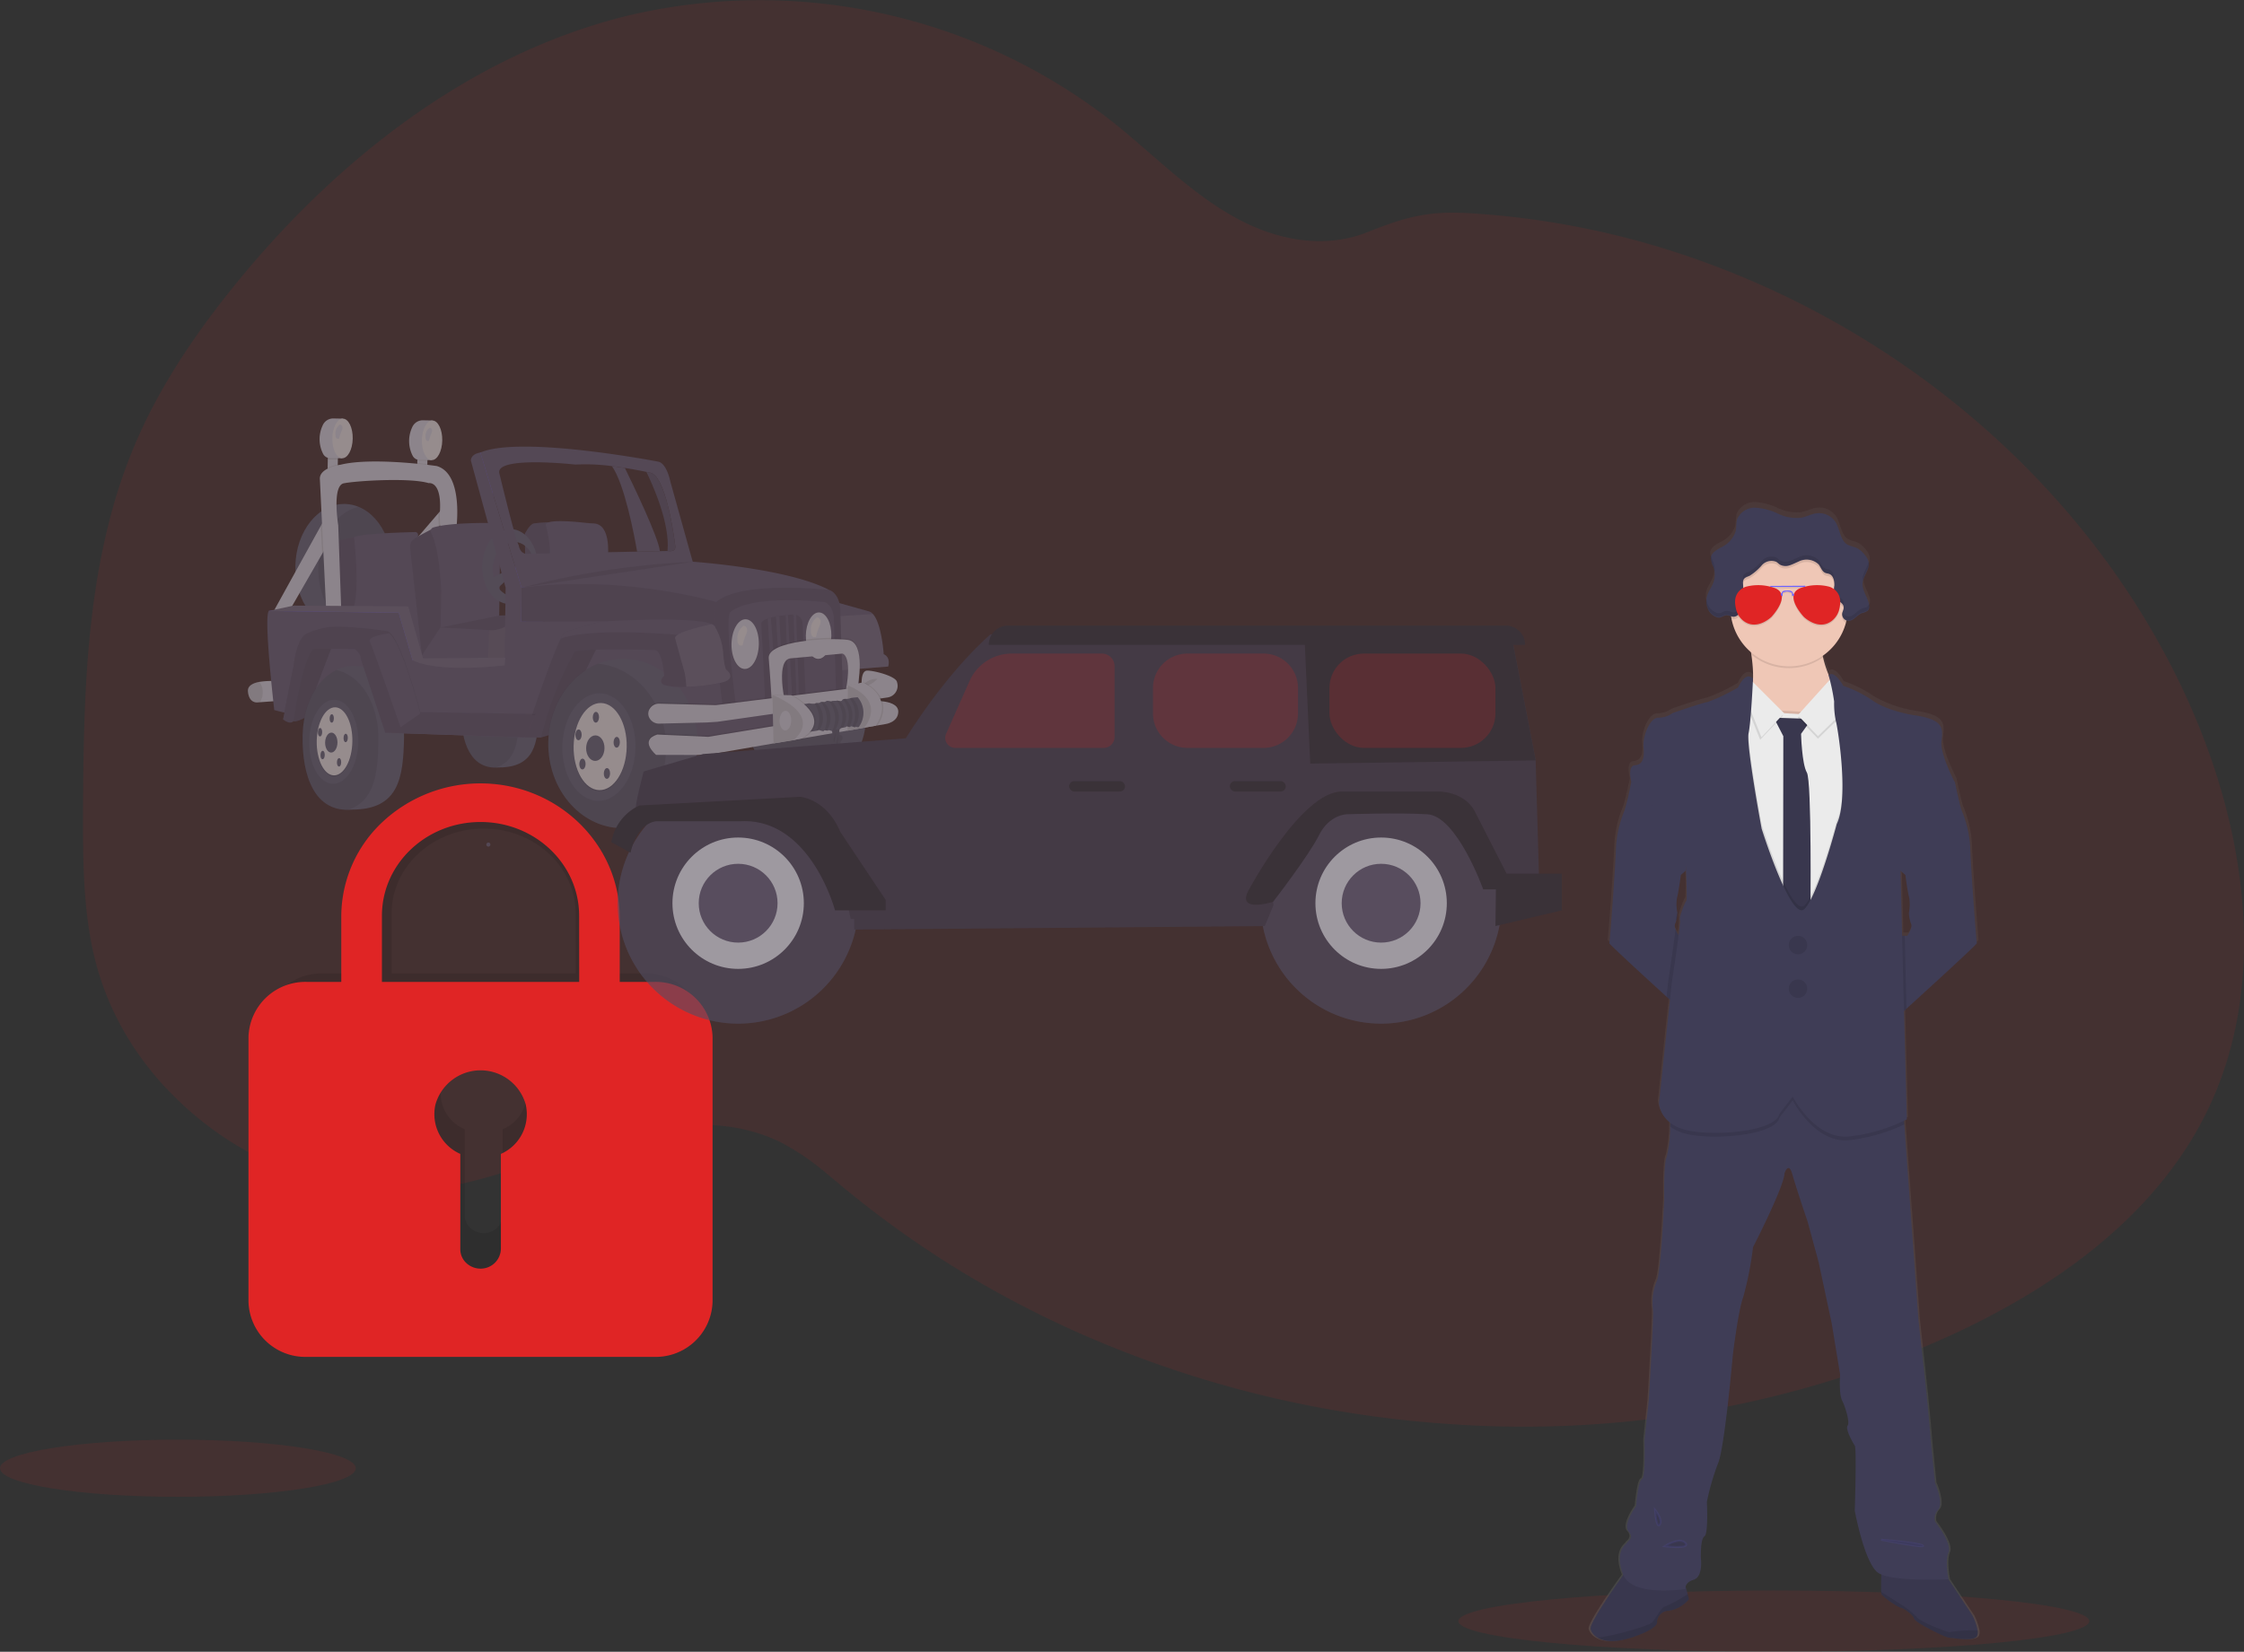 <svg xmlns="http://www.w3.org/2000/svg" xmlns:xlink="http://www.w3.org/1999/xlink" width="360.631" height="265.531" viewBox="0 0 360.631 265.531">
  <rect x="0" y="0" width="360.631" height="265.531" fill="#333333" stroke="none"/>
  <defs>
    <linearGradient id="linear-gradient" x1="0.5" y1="1" x2="0.5" gradientUnits="objectBoundingBox">
      <stop offset="0" stop-color="gray" stop-opacity="0.251"/>
      <stop offset="0.54" stop-color="gray" stop-opacity="0.122"/>
      <stop offset="1" stop-color="gray" stop-opacity="0.102"/>
    </linearGradient>
  </defs>
  <g id="Group_350" data-name="Group 350" transform="translate(-1249.368 -2086.734)">
    <g id="undraw_security_o890" transform="translate(1238.999 2086.733)">
      <path id="Path_554" data-name="Path 554" d="M373.859,191.483c-8.6,17.751-26.077,29.62-44.184,37.447a167.963,167.963,0,0,1-77.7,12.954q-6.96-.463-13.877-1.48a175.025,175.025,0,0,1-46.4-13.511q-6.393-2.879-12.527-6.286A160.252,160.252,0,0,1,159.6,207.8q-2.341-1.788-4.618-3.666c-1.053-.868-2.1-1.755-3.154-2.617a39.806,39.806,0,0,0-7.1-4.835,25.355,25.355,0,0,0-2.377-1.049c-8.122-3.09-17.488-1.924-25.944.486-6.432,1.833-12.7,4.343-19.127,6.134a63.475,63.475,0,0,1-8.715,1.852,46.379,46.379,0,0,1-19.58-1.72l-.541-.168q-1.36-.427-2.7-.936l-.541-.207q-1.3-.5-2.536-1.072l-.541-.246q-1.3-.6-2.536-1.273c-.3-.155-.593-.324-.884-.483a53.006,53.006,0,0,1-12.682-9.874c-.107-.107-.207-.217-.324-.324-.515-.557-1.02-1.124-1.509-1.7-.181-.214-.363-.427-.541-.648q-.871-1.062-1.681-2.173c-.081-.107-.159-.217-.236-.324a46.827,46.827,0,0,1-5.46-9.874c-.045-.107-.087-.217-.126-.324q-.648-1.668-1.182-3.391c-.146-.479-.285-.972-.408-1.451-.042-.143-.081-.288-.117-.431-1.788-7.037-1.992-14.353-1.992-21.627v-2.542c.052-11.766.233-23.732,1.969-35.336a1.475,1.475,0,0,1,.036-.24,110.356,110.356,0,0,1,2.367-11.6,85.577,85.577,0,0,1,3.987-11.756c3.993-9.392,9.8-17.938,16.248-25.86,16.241-19.933,37.541-36.667,62.472-42.93a91.935,91.935,0,0,1,78.389,16.97c6.607,5.259,12.543,11.487,19.962,15.519,6.477,3.511,14.059,4.965,21,2.2,5.732-2.283,9.463-3.417,15.9-3.07a133.286,133.286,0,0,1,38.979,8.164c.505.185,1.01.376,1.512.567,32.615,12.478,60.652,37.269,75.225,69.127q.58,1.263,1.124,2.546C380.3,147.914,383.445,171.7,373.859,191.483Z" transform="translate(-8.734 -12.967)" fill="#e02525" opacity="0.1"/>
      <ellipse id="Ellipse_124" data-name="Ellipse 124" cx="28.59" cy="4.592" rx="28.59" ry="4.592" transform="translate(10.37 231.437)" fill="#e02525" opacity="0.1"/>
      <ellipse id="Ellipse_125" data-name="Ellipse 125" cx="50.693" cy="4.923" rx="50.693" ry="4.923" transform="translate(244.747 255.687)" fill="#e02525" opacity="0.1"/>
      <path id="Path_556" data-name="Path 556" d="M231.929,109.45H226.7v-9.371c0-10.575-9.134-19.366-20.589-19.526A21.882,21.882,0,0,0,191.19,86.12a18.62,18.62,0,0,0-6.233,13.7v9.631h-5.215c-4.8.014-8.683,3.6-8.7,8.029V156.01c.015,4.429,3.9,8.015,8.7,8.029h52.187c4.8-.014,8.681-3.6,8.694-8.029V117.479c-.013-4.428-3.9-8.015-8.694-8.029ZM208.883,134.5v13.8a2.985,2.985,0,0,1-2.893,2.891,3.2,3.2,0,0,1-2.249-.776,2.717,2.717,0,0,1-.945-2.037V134.491a6.27,6.27,0,0,1-3.722-7.2,7.09,7.09,0,0,1,13.53,0,6.27,6.27,0,0,1-3.722,7.2Zm11.741-25.048h-29.58V99.819c0-7.537,6.619-13.647,14.784-13.647s14.784,6.11,14.784,13.647Z" transform="translate(-117.734 47.033)" opacity="0.1"/>
      <path id="Path_557" data-name="Path 557" d="M236.3,111.815h-5.6V101.466c0-11.677-9.79-21.384-22.069-21.561a23.06,23.06,0,0,0-16,6.147,20.836,20.836,0,0,0-6.681,15.127v10.635h-5.59a9.131,9.131,0,0,0-9.323,8.866v42.549a9.131,9.131,0,0,0,9.323,8.866H236.3a9.127,9.127,0,0,0,9.319-8.866V120.681a9.127,9.127,0,0,0-9.319-8.866Zm-24.7,27.659v15.239a3.25,3.25,0,0,1-3.1,3.193,3.368,3.368,0,0,1-2.41-.856,3.039,3.039,0,0,1-1.013-2.25V139.466a6.976,6.976,0,0,1-3.989-7.953,7.535,7.535,0,0,1,14.5,0,6.976,6.976,0,0,1-3.989,7.953Zm12.585-27.659H192.481V101.179c0-8.323,7.095-15.07,15.847-15.07s15.847,6.747,15.847,15.07Z" transform="translate(-120.734 46.033)" fill="#e02525"/>
      <path id="Path_558" data-name="Path 558" d="M337.221,275.06a9.221,9.221,0,0,0-.868-2.465l-3.886-5.8h.023s-.612-2.915,0-4.346-2.183-4.952-2.183-4.952a2.088,2.088,0,0,1,.547-1.972c.887-1.088-.547-4.275-.547-4.275s-.68-6.655-.748-7.672-.615-6.652-.615-6.652l-1.3-11.947-2.306-31.663-.042-.593c.285-.139.437-.227.437-.227l-.46-17.508.4-.359c3.478-3.148,11.5-10.435,11.419-10.593s-.972-12.167-1.075-15.173a18.082,18.082,0,0,0-1.38-6.212c-.2-.4-.781-3.025-1.02-4.136-.065-.3-.107-.5-.107-.5s-2.351-4.482-2.147-6.519.612-3.562-4.4-4.275a19.427,19.427,0,0,1-6.717-2.341,19.107,19.107,0,0,0-4.812-2.409s-1.406-2.591-2.384-1.713a13.6,13.6,0,0,1-.923-2.886l-.029-.181a9.544,9.544,0,0,0,3.77-5.4c.032-.123.058-.249.087-.372a1.053,1.053,0,0,0,.3.055c.852,0,1.376-.949,2.173-1.25.324-.126.722-.146.972-.4a.949.949,0,0,0,.214-.716,1.465,1.465,0,0,0,0-.266q0-.047,0-.094v.032c-.217-1.179-1.13-2.225-1.03-3.423.1-1.127,1.088-2.118,1.007-3.216a1.751,1.751,0,0,0-.023-.259v.039a2.773,2.773,0,0,0-.648-1.146,3.679,3.679,0,0,0-1.334-1.121c-.45-.2-.972-.243-1.393-.479-1.237-.674-1.234-2.429-1.969-3.627a3.209,3.209,0,0,0-3-1.487c-.92.091-1.752.58-2.662.738a6.961,6.961,0,0,1-3.689-.648,10.155,10.155,0,0,0-3.64-.972,3.091,3.091,0,0,0-3.018,1.843c-.2.648-.1,1.344-.259,2a4.358,4.358,0,0,1-2.348,2.565c-.648.359-1.418.771-1.619,1.451v-.052a1.241,1.241,0,0,0-.032.165,1.215,1.215,0,0,0,0,.217,4.082,4.082,0,0,0,.411,1.354,3.734,3.734,0,0,1-.019,2.61c-.24.615-.648,1.156-.881,1.768a3.483,3.483,0,0,0-.214.887v-.052a3.571,3.571,0,0,0,0,.415,2.915,2.915,0,0,0,.324,1.36,2.442,2.442,0,0,0,1.454,1.221c.648.149,1.053-.486,1.736-.324a2.729,2.729,0,0,1,.359.113c.023.146.045.291.071.434a9.518,9.518,0,0,0,3.284,5.561,2.092,2.092,0,0,0,.036.236h0a21.745,21.745,0,0,1,.269,3.906s-1.02-1.493-2.419,1.389a29.391,29.391,0,0,1-4.91,2.345c-1.26.24-5.732,1.8-5.732,1.8a3.945,3.945,0,0,1-2.319.748c-1.4,0-2.555,3.054-2.387,4.715s-.1,2.886-1.4,2.954-.589,2.7-.58,2.746l-.12.567c-.253,1.159-.8,3.647-1,4.035a18.136,18.136,0,0,0-1.383,6.212c-.1,3.005-.972,14.969-1.072,15.173-.068.133,5.428,5.156,9.291,8.666l.56.505-1.778,16.607a4.434,4.434,0,0,0,1.827,3.239c0,.194,0,.392-.019.6a20.762,20.762,0,0,1-.544,4.91c-.544,1.088-.408,6.924-.408,6.924s-.547,11.879-1.227,13.171a8.985,8.985,0,0,0-.615,4.534c.2.531-.683,14.8-.683,14.8l-.68,6.383s.2,6.108-.411,6.244-.955,4.346-.955,4.346-2.18,2.986-1.227,4.071-.139,1.564-.24,1.833-2.079,1.3-.648,5.091a1.109,1.109,0,0,0,.045.11c-1.341,1.862-5.59,7.87-5.331,8.783a2.406,2.406,0,0,0,1.134,1.36c1,.6,2.717.878,5.447,0,4.534-1.461,4.21-2.513,4.21-2.513a1.924,1.924,0,0,1,1.911-1.833A5.367,5.367,0,0,0,290.4,270l-.22-.819-.3-1.133c.036-.324.266-.891,1.3-1.2,1.571-.476,1.159-3.462,1.159-3.462s-.136-3.122.544-3.53.411-5.567.411-5.567a38.258,38.258,0,0,1,1.839-6.247c1.088-2.513,2.39-17.443,2.39-17.443s.884-7.332,1.7-9.437a53.416,53.416,0,0,0,1.571-8.009s5.049-9.777,5.114-11.95c0,0,.648-2.037,1.3.2s2.468,7.6,2.468,7.6l1.771,6.584,2.115,9.842,1.367,8.284s-.207,3.122.324,4.21,1.3,3.595.887,4.071.816,2.717,1.159,3.19,0,10.522,0,10.522,1.567,8.553,3.818,10.04a2.752,2.752,0,0,0,.5.259c-.032.926-.065,2.167-.023,2.814a1.079,1.079,0,0,0,.071.424,11.838,11.838,0,0,0,3,2.105c.479,0,2.18,1.189,2.251,1.765s4.984,3.018,5.68,3.09,4.071.677,4.534-.272a1.571,1.571,0,0,0,.094-.878Zm-12.07-122.327.35.3s.359,2.8.615,3.64a7.03,7.03,0,0,1-.052,2.471,5.684,5.684,0,0,0,.359,1.781c.3.612-.615,1.943-.615,1.943h-.819l-.256-10.486Zm-24.364-31.31v-.062a.2.2,0,0,0-.01.062Zm-12.582,40.369a1.182,1.182,0,0,1-.052-.865,2.591,2.591,0,0,0,.172-.479,7.42,7.42,0,0,0,.188-1.3.093.093,0,0,0,0-.016,6.851,6.851,0,0,1-.049-2.455c.243-.8.612-3.64.612-3.64l.233-.2.541-.47a3.847,3.847,0,0,1,.039-.463,36.068,36.068,0,0,1,.058,5.318c-.272.269-1.263,2.915-1.023,3.018a12.393,12.393,0,0,1-.211,2.52,5.164,5.164,0,0,1-.508-.975Z" transform="translate(-8.734 -12.967)" fill="url(#linear-gradient)"/>
      <path id="Path_559" data-name="Path 559" d="M314.308,124.011v4.029l-8.265,4.155s-8.207-4.965-6.182-6.94c1.3-1.25,1.046-4.683.7-7.044h0c-.2-1.373-.44-2.38-.44-2.38s14.742-4.21,12.514-1.014a5.027,5.027,0,0,0-.554,3.821A17.358,17.358,0,0,0,314.308,124.011Z" transform="translate(-8.734 -12.967)" fill="#efc7b6"/>
      <path id="Path_560" data-name="Path 560" d="M291.667,163.408,290.6,176.53s-1.6-1.448-3.663-3.332c-3.831-3.494-9.272-8.491-9.207-8.624.1-.2.972-12.109,1.065-15.1a18.071,18.071,0,0,1,1.367-6.179,38.418,38.418,0,0,0,.972-4.019c.078-.359.126-.593.126-.593l1.788-.719s7.449,8.31,7.449,8.462-.508,6.535-.508,6.535l-.528.46-.23.2s-.356,2.788-.609,3.624a6.505,6.505,0,0,0,.049,2.442h0a7.534,7.534,0,0,1-.185,1.3,2.714,2.714,0,0,1-.172.476,1.188,1.188,0,0,0,.052.861,5.205,5.205,0,0,0,.557,1.065Z" transform="translate(-8.734 -12.967)" fill="#3f3d56"/>
      <path id="Path_561" data-name="Path 561" d="M336.81,164.574c.078.159-7.866,7.41-11.309,10.541l-1.561,1.415-1.056-13.123h2.737s.913-1.318.609-1.927a5.632,5.632,0,0,1-.353-1.771,7.06,7.06,0,0,0,.049-2.458c-.253-.839-.609-3.624-.609-3.624l-.347-.3-.411-.359s-.508-6.383-.508-6.535,7.449-8.462,7.449-8.462l1.775.709s.039.191.1.5c.24,1.1.813,3.718,1.01,4.116a18.07,18.07,0,0,1,1.367,6.179C335.838,152.465,336.706,164.37,336.81,164.574Z" transform="translate(-8.734 -12.967)" fill="#3f3d56"/>
      <path id="Path_562" data-name="Path 562" d="M336.842,275.96c-.476.946-3.818.324-4.508.272s-5.561-2.5-5.629-3.077-1.755-1.755-2.228-1.755a11.841,11.841,0,0,1-2.973-2.1,1.033,1.033,0,0,1-.068-.421c-.071-1.111.068-3.97.068-3.97l9.8.541,4.761,7.16a9.236,9.236,0,0,1,.861,2.452,1.619,1.619,0,0,1-.081.894Z" transform="translate(-8.734 -12.967)" fill="#3f3d56"/>
      <path id="Path_563" data-name="Path 563" d="M336.842,275.96c-.476.946-3.818.324-4.508.272s-5.561-2.5-5.629-3.077-1.755-1.755-2.228-1.755a11.841,11.841,0,0,1-2.973-2.1,1.033,1.033,0,0,1-.068-.421c-.071-1.111.068-3.97.068-3.97l9.8.541,4.761,7.16a9.236,9.236,0,0,1,.861,2.452,1.619,1.619,0,0,1-.081.894Z" transform="translate(-8.734 -12.967)" opacity="0.1"/>
      <path id="Path_564" data-name="Path 564" d="M336.842,275.96c-.476.946-3.818.324-4.508.272s-5.561-2.5-5.629-3.077-1.755-1.755-2.228-1.755a11.841,11.841,0,0,1-2.973-2.1,1.033,1.033,0,0,1-.068-.421l3.174,2.008a13.393,13.393,0,0,1,2.568,2.063c.541.768,4.8,2.364,5.156,2.4a24.269,24.269,0,0,1,4.589-.285,1.619,1.619,0,0,1-.081.894Z" transform="translate(-8.734 -12.967)" opacity="0.1"/>
      <path id="Path_565" data-name="Path 565" d="M290.531,270.05a5.3,5.3,0,0,1-3.239,1.856,1.908,1.908,0,0,0-1.891,1.823s.324,1.049-4.155,2.5c-2.7.871-4.4.6-5.4,0a2.409,2.409,0,0,1-1.124-1.354c-.3-1.078,5.674-9.288,5.674-9.288l5.441-.324,3.886,1.755.6,2.225Z" transform="translate(-8.734 -12.967)" fill="#3f3d56"/>
      <path id="Path_566" data-name="Path 566" d="M290.531,270.05a5.3,5.3,0,0,1-3.239,1.856,1.908,1.908,0,0,0-1.891,1.823s.324,1.049-4.155,2.5c-2.7.871-4.4.6-5.4,0a2.409,2.409,0,0,1-1.124-1.354c-.3-1.078,5.674-9.288,5.674-9.288l5.441-.324,3.886,1.755.6,2.225Z" transform="translate(-8.734 -12.967)" opacity="0.1"/>
      <path id="Path_567" data-name="Path 567" d="M290.531,270.05a5.3,5.3,0,0,1-3.239,1.856,1.908,1.908,0,0,0-1.891,1.823s.324,1.049-4.155,2.5c-2.7.871-4.4.6-5.4,0,2.549-.266,8.181-1.875,8.744-2.432.677-.677,1.522-2.536,2.1-2.568a22.548,22.548,0,0,0,3.637-2Z" transform="translate(-8.734 -12.967)" fill="none"/>
      <path id="Path_568" data-name="Path 568" d="M290.531,270.05a5.3,5.3,0,0,1-3.239,1.856,1.908,1.908,0,0,0-1.891,1.823s.324,1.049-4.155,2.5c-2.7.871-4.4.6-5.4,0,2.549-.266,8.181-1.875,8.744-2.432.677-.677,1.522-2.536,2.1-2.568a22.548,22.548,0,0,0,3.637-2Z" transform="translate(-8.734 -12.967)" opacity="0.1"/>
      <path id="Path_569" data-name="Path 569" d="M332.246,262.517c-.609,1.418,0,4.323,0,4.323s-9.068.473-11.283-1.014-3.783-10-3.783-10,.324-10,0-10.47-1.555-2.7-1.15-3.174-.324-2.973-.878-4.055-.324-4.187-.324-4.187l-1.354-8.245-2.092-9.793-1.778-6.555s-1.823-5.337-2.442-7.565-1.273-.2-1.273-.2c-.065,2.163-5.065,11.892-5.065,11.892a53.524,53.524,0,0,1-1.555,7.97c-.81,2.092-1.691,9.392-1.691,9.392s-1.3,14.862-2.364,17.362a38.3,38.3,0,0,0-1.8,6.215s.272,5.136-.4,5.541-.567,3.514-.567,3.514.4,2.97-1.15,3.446S290,268.4,290,268.4s-8.647,1.418-10.065-2.367.541-4.793.648-5.065,1.185-.742.24-1.827,1.214-4.051,1.214-4.051.34-4.187.946-4.323.408-6.215.408-6.215l.674-6.351s.881-14.188.677-14.729a9,9,0,0,1,.609-4.534c.677-1.3,1.214-13.11,1.214-13.11s-.136-5.807.4-6.888a20.074,20.074,0,0,0,.538-4.887c.058-1.467.071-2.682.071-2.682l7.565-2.837,9.716-3.106,8.174,3.919,11.96,2.3.149,2.063,2.283,31.514,1.3,11.889s.541,5.606.609,6.62.742,7.637.742,7.637,1.418,3.174.541,4.255a2.051,2.051,0,0,0-.541,1.943S332.855,261.1,332.246,262.517Z" transform="translate(-8.734 -12.967)" fill="#3f3d56"/>
      <path id="Path_570" data-name="Path 570" d="M312.637,114.816a5.027,5.027,0,0,0-.554,3.821,9.5,9.5,0,0,1-11.52-.431h0c-.2-1.373-.44-2.38-.44-2.38S314.865,111.623,312.637,114.816Z" transform="translate(-8.734 -12.967)" opacity="0.1"/>
      <path id="Path_571" data-name="Path 571" d="M316.083,110.684a9.444,9.444,0,1,1-2.766-6.723A9.489,9.489,0,0,1,316.083,110.684Z" transform="translate(-8.734 -12.967)" fill="#efc7b6"/>
      <path id="Path_572" data-name="Path 572" d="M309.324,113.485l-3.109,55.363L289.326,165.3l-3.345-22.194,3.313-29.795,2.494.321,4.4.56,4.356.269,4.722-.525Z" opacity="0.1"/>
      <path id="Path_573" data-name="Path 573" d="M309.324,113.89l-3.109,55.363-16.889-3.546-3.345-22.194,3.313-29.791,2.494.317,4.4.56,4.356.269,4.722-.525Z" fill="#ebebeb"/>
      <path id="Path_574" data-name="Path 574" d="M304.175,128.344l6.082.2-1.71,2.393s.12,4.835.933,6.221.573,22.8.573,22.8l-1.619,3.073-2.769-3.446.036-28.273Z" transform="translate(-8.734 -12.967)" fill="#3f3d56"/>
      <path id="Path_575" data-name="Path 575" d="M304.175,128.344l6.082.2-1.71,2.393s.12,4.835.933,6.221.573,22.8.573,22.8l-1.619,3.073-2.769-3.446.036-28.273Z" transform="translate(-8.734 -12.967)" opacity="0.1"/>
      <path id="Path_576" data-name="Path 576" d="M304.965,109.094l-5.674,6.283,3.242,3.378,5.373-5.237Z" opacity="0.1"/>
      <path id="Path_577" data-name="Path 577" d="M304.965,108.689l-5.674,6.283,3.242,3.378,5.373-5.237Z" fill="#ebebeb"/>
      <path id="Path_578" data-name="Path 578" d="M296.894,115.072l-5.745-5.742-.541,3.005,2.636,6.587Z" opacity="0.1"/>
      <path id="Path_579" data-name="Path 579" d="M297.1,114.667l-5.742-5.742-.541,3.005,2.636,6.587Z" fill="#ebebeb"/>
      <path id="Path_580" data-name="Path 580" d="M325.167,193.711a28.036,28.036,0,0,1-8.744,2.529c-5.574.709-9.22-6.383-9.22-6.383l-2.128,2.769c-.677,2.941-10.979,3.682-15.166,2.568a6.7,6.7,0,0,1-2.4-1.137c.058-1.467.071-2.682.071-2.682l7.565-2.837,9.716-3.106,8.174,3.919,11.96,2.3Z" transform="translate(-8.734 -12.967)" opacity="0.1"/>
      <path id="Path_581" data-name="Path 581" d="M318.058,126.861l-3.106,55.36-16.892-3.546-3.352-22.191,3.31-29.795,2.494.324a30.273,30.273,0,0,1-.366,3.239c-.4,1.895,2.1,15.338,2.1,15.338s4.751,15.075,6.888,12.9,5.182-13.647,5.182-13.647c2.063-4.255.036-16.193-.117-16.432a4.823,4.823,0,0,1-.194-1.085Z" transform="translate(-8.734 -12.967)" opacity="0.1"/>
      <path id="Path_582" data-name="Path 582" d="M325.355,169.7l.142,5.425-1.561,1.415-1.053-13.132h2.332Z" transform="translate(-8.734 -12.967)" opacity="0.1"/>
      <path id="Path_583" data-name="Path 583" d="M288.675,159.693h0a7.535,7.535,0,0,1-.185,1.3c0-.12,0-.188-.026-.2C288.367,160.765,288.484,160.27,288.675,159.693Z" transform="translate(-8.734 -12.967)" opacity="0.1"/>
      <path id="Path_584" data-name="Path 584" d="M291.667,163.408,290.6,176.53s-1.6-1.448-3.663-3.332l.246-2.325s.871-5.713,1.189-8.53a5.209,5.209,0,0,0,.557,1.065Z" transform="translate(-8.734 -12.967)" opacity="0.1"/>
      <path id="Path_585" data-name="Path 585" d="M300.829,122.093s-1.01-1.486-2.4,1.383a28.979,28.979,0,0,1-4.858,2.332c-1.244.236-5.667,1.791-5.667,1.791a3.912,3.912,0,0,1-2.3.742c-1.386,0-2.536,3.041-2.367,4.7s-.1,2.873-1.383,2.941-.576,2.733-.576,2.733l8.547,9.8s.541,9.019.272,9.291-1.25,2.915-1.014,3.005-1.3,10.065-1.3,10.065l-2.06,19.357s0,3.239,4.191,4.356,14.5.379,15.163-2.562l2.128-2.772s3.647,7.1,9.22,6.386a26.8,26.8,0,0,0,9.123-2.737l-.609-23.2-.4-16.721,8.7-14.3s-2.332-4.459-2.128-6.477.606-3.546-4.359-4.255c0,0-4.187-.625-6.655-2.332a19.023,19.023,0,0,0-4.761-2.4s-1.393-2.591-2.361-1.7a31.844,31.844,0,0,1,.891,4.21,13.933,13.933,0,0,0,.3,3.277c.152.256,2.18,12.177.117,16.432,0,0-3.028,11.474-5.182,13.647s-6.888-12.9-6.888-12.9-2.5-13.446-2.1-15.338S300.829,122.093,300.829,122.093Z" transform="translate(-8.734 -12.967)" fill="#3f3d56"/>
      <circle id="Ellipse_129" data-name="Ellipse 129" cx="1.486" cy="1.486" r="1.486" transform="translate(297.837 150.441)" fill="#3f3d56"/>
      <circle id="Ellipse_130" data-name="Ellipse 130" cx="1.486" cy="1.486" r="1.486" transform="translate(297.837 157.449)" fill="#3f3d56"/>
      <circle id="Ellipse_131" data-name="Ellipse 131" cx="1.486" cy="1.486" r="1.486" transform="translate(297.837 150.441)" opacity="0.1"/>
      <circle id="Ellipse_132" data-name="Ellipse 132" cx="1.486" cy="1.486" r="1.486" transform="translate(297.837 157.449)" opacity="0.1"/>
      <path id="Path_586" data-name="Path 586" d="M321.417,260.49s6.1.473,6.707.946S321.417,260.49,321.417,260.49Z" transform="translate(-8.734 -12.967)" stroke="#6c63ff" stroke-miterlimit="10" stroke-width="0.324" opacity="0.1"/>
      <path id="Path_587" data-name="Path 587" d="M285.09,255.694s1.3,1.619.745,2.364S285.09,255.694,285.09,255.694Z" transform="translate(-8.734 -12.967)" stroke="#6c63ff" stroke-miterlimit="10" stroke-width="0.324" opacity="0.1"/>
      <path id="Path_588" data-name="Path 588" d="M286.644,261.533s2.364-1.555,3.31-.521S286.644,261.533,286.644,261.533Z" transform="translate(-8.734 -12.967)" stroke="#6c63ff" stroke-miterlimit="10" stroke-width="0.324" opacity="0.1"/>
      <path id="Path_589" data-name="Path 589" d="M316.083,110.684a9.442,9.442,0,0,1-.3,2.4,1.078,1.078,0,0,1-.628-1.056c.042-.385.3-.738.243-1.121-.081-.589-.793-.829-1.169-1.3a3.014,3.014,0,0,1-.324-2.112c.039-.729-.146-1.619-.829-1.869-.2-.074-.427-.081-.625-.165-.538-.227-.7-.894-1.062-1.354a2.8,2.8,0,0,0-3.239-.466,15.393,15.393,0,0,1-1.457.609,1.9,1.9,0,0,1-1.525-.113c-.214-.136-.385-.324-.606-.46a2.091,2.091,0,0,0-2.325.567,8.037,8.037,0,0,1-1.943,1.674c-.359.162-.8.259-.972.609a1.276,1.276,0,0,0-.1.606,18.108,18.108,0,0,1-.113,3.773c-.168.793-.725,1.694-1.532,1.6a1.512,1.512,0,0,1-.295-.075,9.489,9.489,0,1,1,18.816-1.755Z" transform="translate(-8.734 -12.967)" opacity="0.1"/>
      <path id="Path_590" data-name="Path 590" d="M296.849,111.9c.243.055.473.181.722.214.806.1,1.363-.8,1.532-1.6a17.465,17.465,0,0,0,.117-3.773,1.234,1.234,0,0,1,.1-.606c.185-.35.628-.447.972-.609a8.387,8.387,0,0,0,1.943-1.674,2.069,2.069,0,0,1,2.322-.567c.217.13.392.324.606.46a1.943,1.943,0,0,0,1.529.113c.5-.149.972-.411,1.454-.609a2.813,2.813,0,0,1,3.239.463c.359.463.525,1.127,1.062,1.354.2.084.421.094.625.168.683.256.858,1.14.829,1.869a3.14,3.14,0,0,0,.324,2.112c.376.46,1.088.7,1.169,1.3.052.382-.2.738-.243,1.121a1.075,1.075,0,0,0,1.014,1.146c.842,0,1.363-.942,2.15-1.244a2.556,2.556,0,0,0,.972-.4,1.072,1.072,0,0,0,.2-.878c-.159-1.24-1.153-2.319-1.046-3.562.1-1.192,1.2-2.231.972-3.4a2.759,2.759,0,0,0-.648-1.156,3.743,3.743,0,0,0-1.321-1.117,13.6,13.6,0,0,1-1.383-.476c-1.224-.67-1.221-2.419-1.943-3.611a3.171,3.171,0,0,0-2.954-1.47c-.91.091-1.736.573-2.636.735a6.834,6.834,0,0,1-3.653-.648,9.991,9.991,0,0,0-3.6-.972,3.074,3.074,0,0,0-2.992,1.833c-.2.648-.1,1.341-.256,1.992a4.348,4.348,0,0,1-2.325,2.552c-.709.4-1.561.849-1.645,1.655a3.412,3.412,0,0,0,.4,1.467,3.734,3.734,0,0,1-.019,2.591c-.236.612-.632,1.15-.871,1.759a3.158,3.158,0,0,0,.084,2.591,2.416,2.416,0,0,0,1.48,1.214C295.767,112.378,296.169,111.746,296.849,111.9Z" transform="translate(-8.734 -12.967)" fill="#3f3d56"/>
      <g id="Group_18" data-name="Group 18" opacity="0.1">
        <path id="Path_591" data-name="Path 591" d="M299.1,109.806c-.168.793-.729,1.694-1.535,1.6-.249-.032-.476-.159-.722-.214-.677-.149-1.078.486-1.716.324a2.422,2.422,0,0,1-1.483-1.214,2.8,2.8,0,0,1-.3-1.059,2.957,2.957,0,0,0,.3,1.668,2.422,2.422,0,0,0,1.483,1.214c.648.149,1.04-.486,1.716-.324a7.32,7.32,0,0,0,.722.211c.806.1,1.367-.8,1.535-1.593a9.361,9.361,0,0,0,.155-2.128,7.979,7.979,0,0,1-.155,1.519Z" transform="translate(-8.734 -12.967)"/>
        <path id="Path_592" data-name="Path 592" d="M294.666,104.929a3.728,3.728,0,0,0-.214-1.564,8.273,8.273,0,0,1-.372-1.023,1.483,1.483,0,0,0-.032.165,3.47,3.47,0,0,0,.4,1.467,3.713,3.713,0,0,1,.214.955Z" transform="translate(-8.734 -12.967)"/>
        <path id="Path_593" data-name="Path 593" d="M319.409,103.222c-.152.92-.9,1.784-.972,2.753a2.313,2.313,0,0,0,0,.5C318.6,105.344,319.6,104.343,319.409,103.222Z" transform="translate(-8.734 -12.967)"/>
        <path id="Path_594" data-name="Path 594" d="M319.464,110.056a.761.761,0,0,1-.185.363c-.24.256-.648.275-.972.4-.787.3-1.3,1.253-2.15,1.244a1.085,1.085,0,0,1-.972-.751,1.68,1.68,0,0,0-.045.214,1.075,1.075,0,0,0,1.014,1.143c.845,0,1.363-.942,2.15-1.24.324-.126.719-.146.972-.4a1.072,1.072,0,0,0,.2-.878C319.474,110.111,319.467,110.085,319.464,110.056Z" transform="translate(-8.734 -12.967)"/>
        <path id="Path_595" data-name="Path 595" d="M315.4,109.787c-.081-.589-.793-.829-1.169-1.3a1.775,1.775,0,0,1-.356-1.062,2.391,2.391,0,0,0,.356,1.671c.372.453.939.648,1.121,1.114A1.039,1.039,0,0,0,315.4,109.787Z" transform="translate(-8.734 -12.967)"/>
        <path id="Path_596" data-name="Path 596" d="M313.9,106.4c.026-.729-.149-1.619-.832-1.869-.2-.074-.424-.084-.622-.165-.538-.227-.706-.894-1.062-1.354a2.806,2.806,0,0,0-3.239-.466c-.486.2-.949.46-1.454.609a1.9,1.9,0,0,1-1.525-.113c-.214-.136-.389-.324-.606-.46a2.089,2.089,0,0,0-2.325.567,8.047,8.047,0,0,1-1.943,1.674c-.363.162-.8.259-.991.609a1.273,1.273,0,0,0-.1.606q0,.189,0,.379a.92.92,0,0,1,.094-.376c.188-.35.628-.447.991-.609a8.388,8.388,0,0,0,1.943-1.674,2.073,2.073,0,0,1,2.325-.567c.217.13.392.324.606.457a1.891,1.891,0,0,0,1.525.113,14.964,14.964,0,0,0,1.454-.606,2.807,2.807,0,0,1,3.239.463c.356.46.525,1.127,1.062,1.354.2.084.421.094.622.168a1.554,1.554,0,0,1,.823,1.444Z" transform="translate(-8.734 -12.967)"/>
      </g>
      <g id="Group_19" data-name="Group 19" opacity="0.1">
        <path id="Path_597" data-name="Path 597" d="M297.947,109.787a2.484,2.484,0,0,1,1.872-2.322,7.773,7.773,0,0,1,4.366.2c3.073,1.017-.389,4.676-.389,4.676s-2.3,2.267-4.45.683a3.365,3.365,0,0,1-1.253-1.943A4.955,4.955,0,0,1,297.947,109.787Z" transform="translate(-8.734 -12.967)"/>
        <path id="Path_598" data-name="Path 598" d="M314.842,109.787a2.484,2.484,0,0,0-1.875-2.322,7.773,7.773,0,0,0-4.362.2c-3.073,1.017.389,4.676.389,4.676s2.3,2.267,4.45.683a3.365,3.365,0,0,0,1.253-1.943,4.956,4.956,0,0,0,.146-1.292Z" transform="translate(-8.734 -12.967)"/>
        <path id="Path_599" data-name="Path 599" d="M294.87,94.4v.152h5.612v-.181Z"/>
        <path id="Path_600" data-name="Path 600" d="M305.4,108.987h.178v-.515a1.474,1.474,0,0,1,1.516,0v.46h.324v-.3h-.159s.065-.625-.991-.525c0,0-.849-.081-.829.457h-.194Z" transform="translate(-8.734 -12.967)"/>
      </g>
      <path id="Path_601" data-name="Path 601" d="M297.947,109.576a2.484,2.484,0,0,1,1.872-2.322,7.814,7.814,0,0,1,4.366.2c3.073,1.02-.389,4.676-.389,4.676s-2.3,2.267-4.45.683a3.345,3.345,0,0,1-1.253-1.943,4.926,4.926,0,0,1-.146-1.292Z" transform="translate(-8.734 -12.967)" fill="#e02525"/>
      <path id="Path_602" data-name="Path 602" d="M314.842,109.576a2.484,2.484,0,0,0-1.875-2.322,7.8,7.8,0,0,0-4.362.2c-3.073,1.02.389,4.676.389,4.676s2.3,2.267,4.45.683a3.346,3.346,0,0,0,1.253-1.943A4.925,4.925,0,0,0,314.842,109.576Z" transform="translate(-8.734 -12.967)" fill="#e02525"/>
      <path id="Path_603" data-name="Path 603" d="M294.87,94.193v.155h5.612v-.185Z" fill="#6c63ff"/>
      <path id="Path_604" data-name="Path 604" d="M305.4,108.783h.178v-.515a1.483,1.483,0,0,1,1.516,0v.463h.324v-.3h-.159s.065-.622-.991-.525c0,0-.849-.078-.829.457h-.194Z" transform="translate(-8.734 -12.967)" fill="#6c63ff"/>
    </g>
    <g id="undraw_Vehicle_sale_a645" transform="translate(1259 2153.008)" opacity="0.59">
      <g id="Group_20" data-name="Group 20" transform="translate(30.212 0.992)" opacity="0.8">
        <path id="Path_605" data-name="Path 605" d="M447.792,188.611c2.046,2.869,3.616,11.225,4.053,13.743l3.657-.075c-.189-2.163-4.444-10.962-5.626-13.376C449.218,188.8,448.515,188.7,447.792,188.611Z" transform="translate(-389.298 -180.943)" fill="#65617d"/>
        <rect id="Rectangle_132" data-name="Rectangle 132" width="2.282" height="1.62" transform="translate(12.807 8.083) rotate(-88.918)" fill="#dce0ed"/>
        <path id="Path_606" data-name="Path 606" d="M237.081,180l-.014.743a1.237,1.237,0,0,0,.351.054l1.268.013.015-.78Z" transform="translate(-224.23 -174.194)" opacity="0.1"/>
        <path id="Path_607" data-name="Path 607" d="M234.7,153.259l-1.529-.029a1.836,1.836,0,0,0-1.722,1.113,5.194,5.194,0,0,0,.082,4.608,1.264,1.264,0,0,0,1.1.659l1.952.02Z" transform="translate(-219.434 -153.228)" fill="#dce0ed"/>
        <ellipse id="Ellipse_134" data-name="Ellipse 134" cx="3.186" cy="1.638" rx="3.186" ry="1.638" transform="translate(13.506 6.371) rotate(-88.918)" fill="#f0f0f4"/>
        <rect id="Rectangle_133" data-name="Rectangle 133" width="1.998" height="1.62" transform="translate(27.202 8.098) rotate(-88.918)" fill="#dce0ed"/>
        <path id="Path_608" data-name="Path 608" d="M303.5,181.374l-.012.635a1.237,1.237,0,0,0,.351.054l1.268.013.013-.672Z" transform="translate(-276.26 -175.274)" opacity="0.1"/>
        <path id="Path_609" data-name="Path 609" d="M301.11,154.637l-1.529-.029a1.836,1.836,0,0,0-1.722,1.113,5.194,5.194,0,0,0,.082,4.608,1.264,1.264,0,0,0,1.1.659l1.952.02Z" transform="translate(-271.456 -154.308)" fill="#dce0ed"/>
        <ellipse id="Ellipse_135" data-name="Ellipse 135" cx="3.186" cy="1.638" rx="3.186" ry="1.638" transform="translate(27.895 6.67) rotate(-88.918)" fill="#f0f0f4"/>
        <path id="Path_610" data-name="Path 610" d="M310.235,160.082s.6.108.273.9a5.51,5.51,0,0,0-.385,1.2s-.61.3-.566-.736A1.552,1.552,0,0,1,310.235,160.082Z" transform="translate(-281.011 -158.596)" fill="#dce0ed"/>
        <ellipse id="Ellipse_136" data-name="Ellipse 136" cx="10.477" cy="9.559" rx="10.477" ry="9.559" transform="translate(79.996 58.465) rotate(-88.918)" fill="#636780"/>
        <path id="Path_611" data-name="Path 611" d="M553.322,329.9c5,.431,8.871,5.057,8.766,10.624a10.489,10.489,0,0,1-6.377,9.69c-5-.431-8.871-5.057-8.766-10.624A10.489,10.489,0,0,1,553.322,329.9Z" transform="translate(-466.965 -291.619)" opacity="0.1"/>
        <ellipse id="Ellipse_137" data-name="Ellipse 137" cx="10.117" cy="7.759" rx="10.117" ry="7.759" transform="translate(7.433 33.832) rotate(-88.918)" fill="#636780"/>
        <path id="Path_612" data-name="Path 612" d="M236.415,218.816c3.194,1.294,5.47,5.216,5.383,9.811-.093,4.91-2.853,8.951-6.428,9.8-3.194-1.294-5.47-5.216-5.383-9.811C230.079,223.71,232.839,219.669,236.415,218.816Z" transform="translate(-218.682 -204.604)" opacity="0.1"/>
        <path id="Path_613" data-name="Path 613" d="M383.221,235.812l-.075-3.674s.75-1.57,1.473-1.7,2.38-.189,2.38-.189,1.2,5.3.3,6.866S383.221,235.812,383.221,235.812Z" transform="translate(-338.659 -213.559)" fill="#65617d"/>
        <path id="Path_614" data-name="Path 614" d="M383.221,235.812l-.075-3.674s.75-1.57,1.473-1.7,2.38-.189,2.38-.189,1.2,5.3.3,6.866S383.221,235.812,383.221,235.812Z" transform="translate(-338.659 -213.559)" opacity="0.1"/>
        <path id="Path_615" data-name="Path 615" d="M408.726,235.011s.542-5.083-2.254-5.227c-.36-.019-.72-.034-1.078-.076-1.936-.224-7.217-.732-6.606.488,0,0,1.176,4.451.291,5.551Z" transform="translate(-350.873 -212.902)" fill="#65617d"/>
        <path id="Path_616" data-name="Path 616" d="M244.32,253.028l-3.755.037s-.517-6.924-.723-7.468-.265-3.138.444-3.5a18.064,18.064,0,0,1,3.067-.779l1.653,3.974.068,3.566Z" transform="translate(-226.296 -222.228)" fill="#65617d"/>
        <path id="Path_617" data-name="Path 617" d="M244.32,253.028l-3.755.037s-.517-6.924-.723-7.468-.265-3.138.444-3.5a18.064,18.064,0,0,1,3.067-.779l1.653,3.974.068,3.566Z" transform="translate(-226.296 -222.228)" opacity="0.1"/>
        <path id="Path_618" data-name="Path 618" d="M265.493,238.754l.031-.769a.444.444,0,0,0-.454-.462c-1.862.043-8.636.24-9.832.822,0,0,1.114,9.663-.36,11.931l.34,7.731,16.6-.929Z" transform="translate(-238.182 -219.257)" fill="#65617d"/>
        <path id="Path_619" data-name="Path 619" d="M305,186.516c-.459-.054-1.006-.114-1.617-.173l-.017.921,1.62.031Z" transform="translate(-276.167 -179.167)" opacity="0.1"/>
        <path id="Path_620" data-name="Path 620" d="M236.935,187.987l0,.117,1.62.031.013-.7A6.921,6.921,0,0,0,236.935,187.987Z" transform="translate(-224.125 -180.021)" opacity="0.1"/>
        <path id="Path_621" data-name="Path 621" d="M154.434,89.883l2.447.082,5.232-9.1.873-1.519-.575-3.9-.515.932Z" transform="translate(-150.185 -59.101)" fill="#dce0ed"/>
        <path id="Path_622" data-name="Path 622" d="M257.6,72.1l.979,1.531,3.09-4.017,1.414-1.84-.807-1.131-.648.757Z" transform="translate(-230.995 -52.2)" fill="#dce0ed"/>
        <path id="Path_623" data-name="Path 623" d="M319.118,220.626c-.006.078-.012.158-.019.238l.06,1.976,1.414-1.84-.807-1.131Z" transform="translate(-288.489 -205.428)" opacity="0.1"/>
        <path id="Path_624" data-name="Path 624" d="M188.878,76.382l.217,4.486.873-1.519-.575-3.9Z" transform="translate(-177.166 -59.101)" opacity="0.1"/>
        <path id="Path_625" data-name="Path 625" d="M253.063,196.361s1.379-9.006-3-10.439a.993.993,0,0,0-.172-.039c-1.01-.141-10.43-1.408-15.356-.207,0,0-3.357.441-3.355,2.241l1.061,22.022,2.412.046-.517-14.558s-1.032-6.357.884-6.753,10.605-.952,13.649-.03c0,0,2.241-.462,1.777,5.039l.088,2.955Z" transform="translate(-219.622 -178.243)" fill="#dce0ed"/>
        <path id="Path_626" data-name="Path 626" d="M298.026,238.461a1.392,1.392,0,0,1,.59-1.231c.685-.5,2.784-1.568,2.784-1.568l.674.067,1.93,5.06-.336,10.662-3.73,4.44Z" transform="translate(-271.979 -217.8)" fill="#65617d"/>
        <path id="Path_627" data-name="Path 627" d="M298.026,238.461a1.392,1.392,0,0,1,.59-1.231c.685-.5,2.784-1.568,2.784-1.568l.674.067,1.93,5.06-.336,10.662-3.73,4.44Z" transform="translate(-271.979 -217.8)" opacity="0.1"/>
        <path id="Path_628" data-name="Path 628" d="M324.368,246.093l.135-10.945s.4-4.242-2.132-4.362c0,0-5.986-.069-8.6.726a.581.581,0,0,0-.343.833c.5.911,1.329,3.313,1.634,9.44l-.124,6.561Z" transform="translate(-283.989 -213.98)" fill="#65617d"/>
        <path id="Path_629" data-name="Path 629" d="M262.3,153.213l10.895-.048h.011l5.354-.023-.486-7.166-2.972.052-9.489,1.927-2.974,4.481Z" transform="translate(-234.679 -114.346)" fill="#65617d"/>
        <path id="Path_630" data-name="Path 630" d="M262.3,153.213l10.895-.048h.011l5.354-.023-.486-7.166-2.972.052-9.489,1.927-2.974,4.481Z" transform="translate(-234.679 -114.346)" opacity="0.1"/>
        <path id="Path_631" data-name="Path 631" d="M262.3,160.369l10.895-.048.27-4.791-7.851-.418-2.974,4.481Z" transform="translate(-234.679 -121.502)" fill="#65617d"/>
        <path id="Path_632" data-name="Path 632" d="M355.633,306.395l5.354-.023-.486-7.166s-1.724,2.641-4.61,2.4Z" transform="translate(-317.106 -267.575)" fill="#fff" opacity="0.1"/>
        <path id="Path_633" data-name="Path 633" d="M177.826,349.694c.177,2.056,1.641,1.759,1.641,1.759l.273-.02,2.7-.194-.048-3.188a11.723,11.723,0,0,0-2.74.112C178.639,348.354,177.748,348.78,177.826,349.694Z" transform="translate(-177.822 -305.811)" fill="#dce0ed"/>
        <path id="Path_634" data-name="Path 634" d="M177.826,350.223c.177,2.056,1.641,1.76,1.641,1.76l.273-.02a2.757,2.757,0,0,0,.459-1.533,2.593,2.593,0,0,0-.544-1.737C178.639,348.884,177.748,349.31,177.826,350.223Z" transform="translate(-177.822 -306.341)" opacity="0.1"/>
        <path id="Path_635" data-name="Path 635" d="M351.613,241.226c-.063,3.33,1.885,6.067,4.35,6.114s4.515-2.615,4.578-5.945-1.885-6.067-4.35-6.114S351.676,237.9,351.613,241.226Zm1.684.428c.046-2.416,1.606-4.345,3.484-4.309s3.365,2.022,3.319,4.438-1.606,4.345-3.484,4.309S353.252,244.07,353.3,241.654Z" transform="translate(-313.956 -217.501)" fill="#636780"/>
        <path id="Path_636" data-name="Path 636" d="M317.765,112.836l-2.127,2.012-.721-1.85,3.057-1.707Z" transform="translate(-275.896 -87.177)" fill="#636780"/>
        <path id="Path_637" data-name="Path 637" d="M306.546,24.424l-1.822.187-.689.788.936,4.62L307,37.472l1.329,5.116.944,3.109.562,4.1.586,2.823,1.881,1.953,3.985-4.527.668-1.521,1.593-3.1L314.623,43.5l-4.338-.465-1.946-5.278-1.547-6.1Z" transform="translate(-267.372 -19.13)" fill="#6c63ff"/>
        <path id="Path_638" data-name="Path 638" d="M369.186,119.345l2,19.988-29.89-1.825,3.641-9.726,5.83-3.635-13.179-.033.031-5.473,5.349-1.051,10.744-.661,8.07-.208,7.656,2.665" transform="translate(-293.654 -91.429)" fill="#65617d"/>
        <path id="Path_639" data-name="Path 639" d="M369.186,119.345l2,19.988-29.89-1.825,3.641-9.726,5.83-3.635-13.179-.033.031-5.473,5.349-1.051,10.744-.661,8.07-.208,7.656,2.665" transform="translate(-293.654 -91.429)" opacity="0.1"/>
        <path id="Path_640" data-name="Path 640" d="M336.059,339.4c-.094,4.956,1.468,9.5,6.046,9.09,5.765-.015,6.291-3.9,6.385-8.856s-2.619-8.7-6.052-8.761S336.153,334.446,336.059,339.4Z" transform="translate(-301.771 -292.382)" fill="#636780"/>
        <path id="Path_641" data-name="Path 641" d="M335.892,341.23c.072-3.837,1.8-6.882,4.167-8.031,3,.63,5.253,4.139,5.168,8.66-.077,4.061-.445,7.4-3.748,8.485C337.256,350.417,335.8,346.017,335.892,341.23Z" transform="translate(-301.64 -294.204)" opacity="0.1"/>
        <path id="Path_642" data-name="Path 642" d="M175.483,149.458,177.2,151.5l-3.153-.6-2.323-2.217-2.029-4.257-2.937-1.877-7.3.853-6.746.128-2.447-2.257,2.783-.325,2.813-.011,7.064-.026,8.407-.065,1.638,4.633,1.25,3.187Z" transform="translate(-146.919 -110.327)" fill="#6c63ff"/>
        <path id="Path_643" data-name="Path 643" d="M193.311,219.915a44.162,44.162,0,0,0,4.842,1.028l12.986,2.622,22.385.747,2.67-2.183,1.376.271.056.011L256,226.032l.3-.038,5.038-.621,26.315-3.245-.222-3.816-.131-2.252-.271-4.675-.23-1.229-2.333-.258-1.09-.121-17-1.884-2.223-.246-1.246-.138-12.136-1.885-17.755.1.031-5.473-6.612-21.731c-1.552.222-1.536,1.267-1.536,1.267l5.591,20.451-.164,12.493c-12.452,1.02-12.8-1.695-14.785-.819l-2.232-7.64-20.88-.286C191.576,204.974,193.311,219.915,193.311,219.915Z" transform="translate(-189.077 -173.035)" fill="#65617d"/>
        <path id="Path_644" data-name="Path 644" d="M359.6,168.536,352.7,182.63l-2.246.677-.5-2.314,2.633-7.837,2.642-4.523Z" transform="translate(-303.348 -132.018)" fill="#65617d"/>
        <path id="Path_645" data-name="Path 645" d="M359.6,168.536,352.7,182.63l-2.246.677-.5-2.314,2.633-7.837,2.642-4.523Z" transform="translate(-303.348 -132.018)" opacity="0.15"/>
        <ellipse id="Ellipse_138" data-name="Ellipse 138" cx="13.61" cy="11.998" rx="13.61" ry="11.998" transform="translate(48.01 65.639) rotate(-88.918)" fill="#636780"/>
        <path id="Path_646" data-name="Path 646" d="M408.344,335.156c6.269.556,11.13,6.562,10.994,13.793-.11,5.828-3.435,10.739-8.012,12.592-6.269-.556-11.13-6.562-10.993-13.793C400.442,341.919,403.767,337.009,408.344,335.156Z" transform="translate(-352.119 -295.736)" opacity="0.1"/>
        <path id="Path_647" data-name="Path 647" d="M606.436,287.4l.541,2.81,1.656,8.61,7.826-.608s.495-1.431-.719-1.994c0,0-.31-4.881-1.725-6.443a1.469,1.469,0,0,0-.559-.406Z" transform="translate(-513.568 -258.326)" fill="#65617d"/>
        <path id="Path_648" data-name="Path 648" d="M608.933,298.8l1.656,8.61,7.826-.608s.495-1.431-.719-1.994c0,0-.31-4.881-1.724-6.443Z" transform="translate(-515.524 -266.913)" fill="#fff" opacity="0.1"/>
        <path id="Path_649" data-name="Path 649" d="M412.018,265.9c-1.04,1.672,1.113,17.306,1.113,17.306l19.247-2.806-.426-13.656c-.35-2.456-1.784-2.77-1.784-2.77-6.7-3.548-22.241-4.562-22.241-4.562a113.836,113.836,0,0,0-27.2,4.2C396.905,261.434,412.018,265.9,412.018,265.9Z" transform="translate(-336.767 -236.402)" fill="#65617d"/>
        <path id="Path_650" data-name="Path 650" d="M525.215,298.39l19.247-2.806-.426-13.656c-.35-2.456-1.784-2.77-1.784-2.77s-13.978-1.6-18.15,1.926C523.062,282.756,525.215,298.39,525.215,298.39Z" transform="translate(-448.851 -251.589)" opacity="0.1"/>
        <path id="Path_651" data-name="Path 651" d="M535.5,304.8l16.094-2.4-.352-11.651c-.292-2.1-1.491-2.363-1.491-2.363s-11.687-1.358-15.176,1.649C533.7,291.462,535.5,304.8,535.5,304.8Z" transform="translate(-457.091 -258.86)" fill="#65617d"/>
        <ellipse id="Ellipse_139" data-name="Ellipse 139" cx="3.996" cy="2.196" rx="3.996" ry="2.196" transform="translate(77.638 40.343) rotate(-88.918)" opacity="0.1"/>
        <ellipse id="Ellipse_140" data-name="Ellipse 140" cx="3.996" cy="2.196" rx="3.996" ry="2.196" transform="translate(77.64 40.235) rotate(-88.918)" fill="#dce0ed"/>
        <path id="Path_652" data-name="Path 652" d="M541.9,307.022s.9.161.407,1.34a8.207,8.207,0,0,0-.574,1.79s-.909.451-.844-1.1A2.312,2.312,0,0,1,541.9,307.022Z" transform="translate(-462.223 -273.698)" fill="#f0f0f4"/>
        <ellipse id="Ellipse_141" data-name="Ellipse 141" cx="3.734" cy="2.052" rx="3.734" ry="2.052" transform="translate(89.588 38.722) rotate(-88.918)" opacity="0.1"/>
        <ellipse id="Ellipse_142" data-name="Ellipse 142" cx="3.734" cy="2.052" rx="3.734" ry="2.052" transform="translate(89.59 38.614) rotate(-88.918)" fill="#dce0ed"/>
        <path id="Path_653" data-name="Path 653" d="M596.368,300.738s.9.161.407,1.34a8.21,8.21,0,0,0-.574,1.79s-.909.451-.844-1.1A2.312,2.312,0,0,1,596.368,300.738Z" transform="translate(-504.888 -268.776)" fill="#f0f0f4"/>
        <path id="Path_654" data-name="Path 654" d="M558.551,300.212c.116,1.479.629,12.435.629,12.435l1.225-.181.681-.1.908-.134.109-.016,3.576-.527-.485-11.621a1.455,1.455,0,0,0-1.444-1.394c-.036,0-.072,0-.109,0-.247.017-.513.038-.79.063-.117.011-.235.021-.355.034-.343.035-.7.078-1.045.128-.178.027-.352.055-.525.085-.292.053-.574.111-.834.179-.177.045-.345.1-.5.149C558.947,299.537,558.521,299.83,558.551,300.212Z" transform="translate(-476.058 -267.159)" opacity="0.1"/>
        <path id="Path_655" data-name="Path 655" d="M582.559,298.674l.451,13.06.4-.028-.446-12.972a1.461,1.461,0,0,0-.4-.059Z" transform="translate(-494.865 -267.159)" fill="#65617d"/>
        <path id="Path_656" data-name="Path 656" d="M576.772,299.014l.4,13.186.612.012-.662-13.232C577.01,298.99,576.892,299,576.772,299.014Z" transform="translate(-490.331 -267.398)" fill="#65617d"/>
        <path id="Path_657" data-name="Path 657" d="M569.528,299.815l.781,13.239.4.007v-.018l-.652-13.313C569.875,299.757,569.7,299.785,569.528,299.815Z" transform="translate(-484.657 -267.986)" fill="#65617d"/>
        <path id="Path_658" data-name="Path 658" d="M563.372,301.1l.811,13.15,0,.025.685-.059-.005-.065-.993-13.2C563.695,300.993,563.526,301.043,563.372,301.1Z" transform="translate(-479.835 -268.94)" fill="#65617d"/>
        <path id="Path_659" data-name="Path 659" d="M578.391,323.319s1.452-6.806-1.565-7.214-12.966.133-12.722,2.947.487,7.085.487,7.085l2.06-.42s-1.418-6.455.99-6.652,8.306-.761,8.306-.761,1.6-.24.573,5.385Z" transform="translate(-480.405 -280.719)" opacity="0.1"/>
        <path id="Path_660" data-name="Path 660" d="M578.365,324.748s1.46-7.238-1.557-7.646-12.966.133-12.722,2.947.487,7.085.487,7.085l2.061-.42s-1.418-6.455.99-6.652,8.306-.761,8.306-.761,1.59.192.565,5.817Z" transform="translate(-480.39 -281.5)" fill="#dce0ed"/>
        <path id="Path_661" data-name="Path 661" d="M382.957,321.467l2.664.014a51.439,51.439,0,0,1,5.41-13.8c1.091-.556,12.9-.261,12.9-.261,1.221.239,1.471,4.133,1.471,4.133s-1.061.88-.065,1.476a9.983,9.983,0,0,0,3.635.287,28.736,28.736,0,0,0,5.88-.72c2.318-.677.507-2.043.507-2.043s-.316-.438-.487-2.818a9.606,9.606,0,0,0-1.24-3.946c-.1-.167-.157-.258-.157-.258a1.245,1.245,0,0,0-.416-.271c-3.028-1.332-18.009-.4-18.009-.4l-5.577,1.66c-.154.059-.4.445-.7,1.064C386.946,309.309,382.957,321.467,382.957,321.467Z" transform="translate(-338.51 -270.191)" fill="#65617d"/>
        <path id="Path_662" data-name="Path 662" d="M382.957,321.467l2.664.014a51.439,51.439,0,0,1,5.41-13.8c1.091-.556,12.9-.261,12.9-.261,1.221.239,1.471,4.133,1.471,4.133s-1.061.88-.065,1.476a9.983,9.983,0,0,0,3.635.287,28.736,28.736,0,0,0,5.88-.72c2.318-.677.507-2.043.507-2.043s-.316-.438-.487-2.818a9.606,9.606,0,0,0-1.24-3.946c-.1-.167-.157-.258-.157-.258a1.245,1.245,0,0,0-.416-.271c-3.028-1.332-18.009-.4-18.009-.4l-5.577,1.66c-.154.059-.4.445-.7,1.064C386.946,309.309,382.957,321.467,382.957,321.467Z" transform="translate(-338.51 -270.191)" opacity="0.1"/>
        <path id="Path_663" data-name="Path 663" d="M409.78,305.585c5.155-1.891,19.238-.57,19.238-.57,1.522-1.252,4.341-1.284,5.622-1.224-.1-.167-.157-.258-.157-.258a1.246,1.246,0,0,0-.416-.271c-3.028-1.332-18.009-.4-18.009-.4l-5.577,1.66C410.327,304.58,410.083,304.966,409.78,305.585Z" transform="translate(-359.522 -270.191)" fill="#65617d"/>
        <path id="Path_664" data-name="Path 664" d="M494.667,308.132c.3,1.122,1.55,5.611,1.55,5.611a18.959,18.959,0,0,1,.251,2.168,28.738,28.738,0,0,0,5.88-.72c2.318-.677.507-2.043.507-2.043s-.316-.438-.487-2.818a9.565,9.565,0,0,0-1.4-4.2,1.246,1.246,0,0,0-.416-.271C498.545,306.289,494.438,307.283,494.667,308.132Z" transform="translate(-426.009 -272.784)" fill="#65617d"/>
        <path id="Path_665" data-name="Path 665" d="M494.667,308.132c.3,1.122,1.55,5.611,1.55,5.611a18.959,18.959,0,0,1,.251,2.168,28.738,28.738,0,0,0,5.88-.72c2.318-.677.507-2.043.507-2.043s-.316-.438-.487-2.818a9.565,9.565,0,0,0-1.4-4.2,1.246,1.246,0,0,0-.416-.271C498.545,306.289,494.438,307.283,494.667,308.132Z" transform="translate(-426.009 -272.784)" fill="#fff" opacity="0.1"/>
        <path id="Path_666" data-name="Path 666" d="M350.217,175.078l6.612,21.731,27.569-3.99-3.642-13.06s-.565-2.982-1.992-3.225C378.764,176.535,356.725,172.284,350.217,175.078Zm3.069,3.407c-.89-2.934,12.208-1.471,12.208-1.471a31.405,31.405,0,0,1,5.865.251c.723.088,1.426.189,2.084.292,1.468.231,2.714.477,3.46.633.475.1.747.161.747.161,2.6.859,3.884,11.687,3.884,11.687.195,1.138-1.151.87-1.151.87l-.088,0-1.227.024-3.657.075-17.832.36c-1.051-.128-1.189-1.373-1.189-1.373C355.84,189.093,353.286,178.484,353.286,178.484Z" transform="translate(-312.864 -169.597)" fill="#65617d"/>
        <path id="Path_667" data-name="Path 667" d="M476.772,205.6l.088,0s1.345.268,1.151-.87c0,0-1.281-10.827-3.884-11.687,0,0-.272-.062-.747-.161C474.3,194.752,477.227,201.162,476.772,205.6Z" transform="translate(-409.341 -184.286)" fill="#65617d"/>
        <path id="Path_668" data-name="Path 668" d="M476.772,205.6l.088,0s1.345.268,1.151-.87c0,0-1.281-10.827-3.884-11.687,0,0-.272-.062-.747-.161C474.3,194.752,477.227,201.162,476.772,205.6Z" transform="translate(-409.341 -184.286)" opacity="0.1"/>
        <path id="Path_669" data-name="Path 669" d="M474.966,356.675a1.738,1.738,0,0,0,1.61.943l.55-.013,5.194-.126,1.872-.046,1.731-.111,22.887-3.271-.131-2.252-2.631.326-1.088.135-16.153,2-2.126.263-1.031.127-4.356-.114-4.715-.124a1.782,1.782,0,0,0-.7.121,1.7,1.7,0,0,0-.93.851A1.423,1.423,0,0,0,474.966,356.675Z" transform="translate(-410.457 -308.774)" opacity="0.1"/>
        <path id="Path_670" data-name="Path 670" d="M474.947,347.907a1.738,1.738,0,0,0,1.61.943l7.616-.185,1.731-.111,24.406-3.489,1.918-.274,1.045-.15a1.893,1.893,0,0,0,1.486-2.457c-.126-.939-3.638-1.87-4.79-1.855-.775.009-.905,1.2-.907,1.981,0,.382.028.666.028.666l-1.141.142-22.321,2.764-9.071-.237a1.743,1.743,0,0,0-1.628.972A1.423,1.423,0,0,0,474.947,347.907Z" transform="translate(-410.442 -299.79)" fill="#dce0ed"/>
        <path id="Path_671" data-name="Path 671" d="M635.636,346.456a4.177,4.177,0,0,1-2.51,1.321A2.721,2.721,0,0,1,635.636,346.456Z" transform="translate(-534.476 -304.588)" opacity="0.1"/>
        <path id="Path_672" data-name="Path 672" d="M512.039,361.929s3.205-.011,3.173,1.716-2.054,1.978-2.054,1.978l-28.722,4.967-8.138-.01s-2.8-2.322.17-3.274l8.2.371,27.381-4.488S511.349,362.2,512.039,361.929Z" transform="translate(-410.69 -316.708)" opacity="0.1"/>
        <path id="Path_673" data-name="Path 673" d="M476.279,371.578l8.138.01,25.539-4.417,1.869-.323,1.315-.227s2.022-.25,2.054-1.978c.023-1.24-1.622-1.584-2.552-1.679-.365-.037-.62-.037-.62-.037-.689.274.013,1.26.013,1.26l-1,.164-26.384,4.325-8.2-.371C473.478,369.257,476.279,371.578,476.279,371.578Z" transform="translate(-410.675 -317.49)" fill="#dce0ed"/>
        <path id="Path_674" data-name="Path 674" d="M625.149,352.2l-1.678-.788-.863-.052-.065,7.273,2.674-.49,1.13-.7.6-3.014a8.19,8.19,0,0,0-.3-1.374C626.54,352.948,625.149,352.2,625.149,352.2Z" transform="translate(-526.186 -308.43)" fill="#dce0ed"/>
        <path id="Path_675" data-name="Path 675" d="M625.149,352.2l-1.678-.788-.863-.052-.065,7.273,2.674-.49,1.13-.7.6-3.014a8.19,8.19,0,0,0-.3-1.374C626.54,352.948,625.149,352.2,625.149,352.2Z" transform="translate(-526.186 -308.43)" opacity="0.1"/>
        <path id="Path_676" data-name="Path 676" d="M635.915,367.171l-.032.037,1.878-.325c.008-.012.016-.023.022-.035a4.561,4.561,0,0,0,.817-3.885c-.366-.037-.62-.037-.62-.037-.689.274.013,1.26.013,1.26l-1,.164A4.555,4.555,0,0,1,635.915,367.171Z" transform="translate(-536.635 -317.49)" opacity="0.1"/>
        <path id="Path_677" data-name="Path 677" d="M623.84,349.588q.471.192.871.4a5.73,5.73,0,0,1,2.359,1.946l1.918-.274a5.833,5.833,0,0,0-2.763-2.563l-.4.083Z" transform="translate(-527.202 -306.654)" opacity="0.1"/>
        <path id="Path_678" data-name="Path 678" d="M625.231,349.076s5.216,2.187,2.1,6.954l-1.879.325s3.788-4.178-2.609-6.783Z" transform="translate(-526.422 -306.64)" fill="#dce0ed"/>
        <path id="Path_679" data-name="Path 679" d="M525.813,205.161l-1.942-.109.176,7.818,3.143-.517,1.344-.623.641-1.536.461-1.54-1.017-1.424-1.173-.814Z" transform="translate(-439.576 -160.622)" fill="#dce0ed"/>
        <path id="Path_680" data-name="Path 680" d="M525.813,205.161l-1.942-.109.176,7.818,3.143-.517,1.344-.623.641-1.536.461-1.54-1.017-1.424-1.173-.814Z" transform="translate(-439.576 -160.622)" opacity="0.1"/>
        <ellipse id="Ellipse_143" data-name="Ellipse 143" cx="1.584" cy="0.936" rx="1.584" ry="0.936" transform="translate(85.411 50.141) rotate(-88.918)" fill="#dce0ed"/>
        <path id="Path_681" data-name="Path 681" d="M610.977,383.17a.508.508,0,0,1,.241.714,3.566,3.566,0,0,0-.462,1.038c.036.23-.473.032-.54-.024s-1-.019-1.041-.654a1.1,1.1,0,0,1,.518-.962l-.19-1.395,1.284-.084-.037,1.269Z" transform="translate(-515.714 -332.277)" fill="#636780"/>
        <path id="Path_682" data-name="Path 682" d="M610.977,383.17a.508.508,0,0,1,.241.714,3.566,3.566,0,0,0-.462,1.038c.036.23-.473.032-.54-.024s-1-.019-1.041-.654a1.1,1.1,0,0,1,.518-.962l-.19-1.395,1.284-.084-.037,1.269Z" transform="translate(-515.714 -332.277)" opacity="0.1"/>
        <path id="Path_683" data-name="Path 683" d="M614.733,387.96s-.46,1.477-.272,1.534S614.733,387.96,614.733,387.96Z" transform="translate(-519.819 -337.099)" opacity="0.1"/>
        <path id="Path_684" data-name="Path 684" d="M612.521,386.3s-.46,1.477-.272,1.534S612.521,386.3,612.521,386.3Z" transform="translate(-518.086 -335.797)" opacity="0.1"/>
        <path id="Path_685" data-name="Path 685" d="M590.173,361.239l.636,4.478s.893-.105,1.387-.2a.989.989,0,0,0,.312-.09c.025-.024.078-.021.148-.006h0c.239.053.663.26.749.094a.151.151,0,0,1,.024-.035h0c.086-.09.249-.02.407.007a.345.345,0,0,0,.252-.029c.134-.086.4.062.62.113.139.033.259.029.316-.1a.292.292,0,0,1,.218-.149h0c.208-.048.5-.007.666-.039.066-.012.112-.036.128-.081.034-.1.221-.139.42-.174.242-.042.5-.07.523-.168.006-.032.03-.046.066-.046a2.17,2.17,0,0,1,.392.1h0c.108.029.2.032.224-.045s.154-.073.295-.035c.114.03.239.077.336.1s.15.026.161-.015c.038-.143.5.19.613-.1a3.846,3.846,0,0,0-.236-4.685s-.517.026-.912.09a1.425,1.425,0,0,0-.382.1l-.005,0a2.216,2.216,0,0,1-.695.067.906.906,0,0,0-.388.085.254.254,0,0,0-.11.113c-.063.136-.2.161-.353.15-.2-.016-.429-.1-.513-.058l-.008,0c-.152.062-.716-.011-.814.081l-.008.008c-.042.06-.262-.008-.488-.043h0a.55.55,0,0,0-.448.062.489.489,0,0,1-.353.1,2.024,2.024,0,0,0-.458.01.182.182,0,0,0-.092.055c-.094.112-.313.092-.509.1a.517.517,0,0,0-.288.067.257.257,0,0,1-.1.041,3.091,3.091,0,0,1-.867-.06Z" transform="translate(-500.829 -315.31)" fill="#636780"/>
        <path id="Path_686" data-name="Path 686" d="M624.6,365.163c.114.03.239.077.336.1a3.554,3.554,0,0,0-.374-4.707,1.424,1.424,0,0,0-.382.1A4.361,4.361,0,0,1,624.6,365.163Z" transform="translate(-527.469 -315.634)" opacity="0.1"/>
        <path id="Path_687" data-name="Path 687" d="M619.753,365.749a2.173,2.173,0,0,1,.392.1h0a3.557,3.557,0,0,0-.6-4.518.906.906,0,0,0-.388.085A4.225,4.225,0,0,1,619.753,365.749Z" transform="translate(-523.533 -316.243)" opacity="0.1"/>
        <path id="Path_688" data-name="Path 688" d="M615.059,367.227c.066-.012.112-.036.128-.081.034-.1.221-.139.42-.174a3.506,3.506,0,0,0-.47-4.28c-.2-.016-.429-.1-.513-.058l-.008,0A4.366,4.366,0,0,1,615.059,367.227Z" transform="translate(-519.977 -317.252)" opacity="0.1"/>
        <path id="Path_689" data-name="Path 689" d="M609.125,367.729c.139.033.259.029.316-.1a.292.292,0,0,1,.218-.149h0a3.556,3.556,0,0,0-.59-4.548l-.008.008c-.042.06-.262-.008-.487-.043A4.352,4.352,0,0,1,609.125,367.729Z" transform="translate(-515.244 -317.47)" opacity="0.1"/>
        <path id="Path_690" data-name="Path 690" d="M603.288,368.181c.086-.09.249-.02.407.007a3.547,3.547,0,0,0-.481-4.584,2.026,2.026,0,0,0-.458.01A4.309,4.309,0,0,1,603.288,368.181Z" transform="translate(-510.686 -318.013)" opacity="0.1"/>
        <path id="Path_691" data-name="Path 691" d="M598.465,368.838a.987.987,0,0,0,.312-.09c.025-.024.078-.021.148-.006h0a3.5,3.5,0,0,0-.357-4.356.517.517,0,0,0-.287.067.257.257,0,0,1-.1.041A4.419,4.419,0,0,1,598.465,368.838Z" transform="translate(-507.098 -318.633)" opacity="0.1"/>
        <ellipse id="Ellipse_144" data-name="Ellipse 144" cx="8.641" cy="5.869" rx="8.641" ry="5.869" transform="translate(50.377 61.363) rotate(-88.918)" fill="#636780"/>
        <ellipse id="Ellipse_145" data-name="Ellipse 145" cx="7.003" cy="4.266" rx="7.003" ry="4.266" transform="translate(52.206 59.885) rotate(-88.918)" opacity="0.1"/>
        <ellipse id="Ellipse_146" data-name="Ellipse 146" cx="7.003" cy="4.266" rx="7.003" ry="4.266" transform="translate(52.21 59.669) rotate(-88.918)" fill="#f0f0f4"/>
        <ellipse id="Ellipse_147" data-name="Ellipse 147" cx="0.864" cy="0.504" rx="0.864" ry="0.504" transform="translate(55.402 48.89) rotate(-88.918)" fill="#636780"/>
        <ellipse id="Ellipse_148" data-name="Ellipse 148" cx="0.864" cy="0.504" rx="0.864" ry="0.504" transform="translate(53.243 56.411) rotate(-88.918)" fill="#636780"/>
        <ellipse id="Ellipse_149" data-name="Ellipse 149" cx="0.864" cy="0.504" rx="0.864" ry="0.504" transform="translate(58.747 52.914) rotate(-88.918)" fill="#636780"/>
        <ellipse id="Ellipse_150" data-name="Ellipse 150" cx="0.864" cy="0.504" rx="0.864" ry="0.504" transform="translate(57.176 57.926) rotate(-88.918)" fill="#636780"/>
        <path id="Path_692" data-name="Path 692" d="M217.385,319.558s-4.424,11.152-4.221,11.858c0,0-1.8,1.046-2.229.768s.045-5.239.045-5.239l.893-4.358.967-2.575Z" transform="translate(-203.62 -283.518)" fill="#65617d"/>
        <path id="Path_693" data-name="Path 693" d="M217.385,319.558s-4.424,11.152-4.221,11.858c0,0-1.8,1.046-2.229.768s.045-5.239.045-5.239l.893-4.358.967-2.575Z" transform="translate(-203.62 -283.518)" opacity="0.15"/>
        <ellipse id="Ellipse_151" data-name="Ellipse 151" cx="0.864" cy="0.504" rx="0.864" ry="0.504" transform="translate(52.612 51.718) rotate(-88.918)" fill="#636780"/>
        <ellipse id="Ellipse_152" data-name="Ellipse 152" cx="2.052" cy="1.476" rx="2.052" ry="1.476" transform="translate(54.314 55.027) rotate(-88.918)" fill="#636780"/>
        <path id="Path_694" data-name="Path 694" d="M218.343,347.987c-.123,6.5,1.925,12.46,7.931,11.925,7.563-.019,8.253-5.116,8.376-11.617s-3.436-11.408-7.939-11.493S218.466,341.486,218.343,347.987Z" transform="translate(-209.559 -297.025)" fill="#636780"/>
        <path id="Path_695" data-name="Path 695" d="M218.124,350.387c.1-5.033,2.36-9.028,5.467-10.536,3.938.826,6.891,5.43,6.779,11.361-.1,5.328-.584,9.712-4.916,11.131C219.912,362.438,218.006,356.665,218.124,350.387Z" transform="translate(-209.388 -299.414)" opacity="0.1"/>
        <path id="Path_696" data-name="Path 696" d="M203.9,322.444s1.063.938,1.669.3c0,0,1.678-11.636,3.515-11.655l6.319.065a2.352,2.352,0,0,1,1.047,1.748l3.866,11.7,22.385.747,1.777-3.55-18.522-.3,0-.009c-.094-.36-2.979-11.469-5.033-12.883l0,0a.9.9,0,0,0-.226-.116s-7.7-1.172-10.253-.518c0,0-2.657.544-3.32,1.342l-.006.006c-.088.089-1.112,1.2-1.483,4.449Z" transform="translate(-198.248 -274.296)" opacity="0.1"/>
        <path id="Path_697" data-name="Path 697" d="M203.879,323.441s1.063.938,1.669.3c0,0,1.678-11.636,3.515-11.655l6.319.065a2.352,2.352,0,0,1,1.047,1.748l3.866,11.7,22.385.747,1.777-3.55-18.522-.3,0-.009c-.094-.36-2.979-11.469-5.033-12.883l0,0a.9.9,0,0,0-.226-.116s-7.7-1.172-10.253-.518c0,0-2.657.544-3.32,1.342l-.006.006c-.088.089-1.112,1.2-1.483,4.449Z" transform="translate(-198.233 -275.077)" fill="#65617d"/>
        <path id="Path_698" data-name="Path 698" d="M203.879,323.441s1.063.938,1.669.3c0,0,1.678-11.636,3.515-11.655l6.319.065a2.352,2.352,0,0,1,1.047,1.748l3.866,11.7,22.385.747,1.777-3.55-18.522-.3,0-.009c-.094-.36-2.979-11.469-5.033-12.883l0,0a.9.9,0,0,0-.226-.116s-7.7-1.172-10.253-.518c0,0-2.657.544-3.32,1.342l-.006.006c-.088.089-1.112,1.2-1.483,4.449Z" transform="translate(-198.233 -275.077)" opacity="0.1"/>
        <path id="Path_699" data-name="Path 699" d="M268.144,313.964c.521,1.036,4.926,13.759,4.926,13.759l3.175-2.209,0-.009c-.094-.36-2.982-11.481-5.036-12.885C269.85,312.826,267.79,313.26,268.144,313.964Z" transform="translate(-248.542 -278.084)" fill="#65617d"/>
        <path id="Path_700" data-name="Path 700" d="M215.677,292.206l2.381,8.363,13.236-.128-.131,1.24s-10.4,1.316-14.785-.819l-2.232-7.64-20.881-.286,4-.861Z" transform="translate(-189.919 -261.989)" fill="#65617d"/>
        <path id="Path_701" data-name="Path 701" d="M215.677,292.206l2.381,8.363,13.236-.128-.131,1.24s-10.4,1.316-14.785-.819l-2.232-7.64-20.881-.286,4-.861Z" transform="translate(-189.919 -261.989)" fill="#fff" opacity="0.1"/>
        <path id="Path_702" data-name="Path 702" d="M570.891,358.357s7.024,3.7,1.705,6.946l-1.41.3s5.218-3.611-3.319-7.3Z" transform="translate(-483.357 -313.866)" opacity="0.1"/>
        <path id="Path_703" data-name="Path 703" d="M569.895,358.339s7.024,3.7,1.705,6.946l-1.41.3s5.218-3.611-3.319-7.3Z" transform="translate(-482.576 -313.851)" fill="#dce0ed"/>
        <ellipse id="Ellipse_153" data-name="Ellipse 153" cx="6.751" cy="3.942" rx="6.751" ry="3.942" transform="translate(9.719 58.65) rotate(-88.918)" fill="#636780"/>
        <ellipse id="Ellipse_154" data-name="Ellipse 154" cx="5.471" cy="2.866" rx="5.471" ry="2.866" transform="translate(10.949 57.539) rotate(-88.918)" opacity="0.1"/>
        <ellipse id="Ellipse_155" data-name="Ellipse 155" cx="5.471" cy="2.866" rx="5.471" ry="2.866" transform="translate(10.953 57.323) rotate(-88.918)" fill="#f0f0f4"/>
        <ellipse id="Ellipse_156" data-name="Ellipse 156" cx="0.675" cy="0.339" rx="0.675" ry="0.339" transform="translate(13.12 48.896) rotate(-88.918)" fill="#636780"/>
        <ellipse id="Ellipse_157" data-name="Ellipse 157" cx="0.675" cy="0.339" rx="0.675" ry="0.339" transform="translate(11.654 54.776) rotate(-88.918)" fill="#636780"/>
        <ellipse id="Ellipse_158" data-name="Ellipse 158" cx="0.675" cy="0.339" rx="0.675" ry="0.339" transform="translate(15.359 52.033) rotate(-88.918)" fill="#636780"/>
        <ellipse id="Ellipse_159" data-name="Ellipse 159" cx="0.675" cy="0.339" rx="0.675" ry="0.339" transform="translate(14.293 55.951) rotate(-88.918)" fill="#636780"/>
        <ellipse id="Ellipse_160" data-name="Ellipse 160" cx="0.675" cy="0.339" rx="0.675" ry="0.339" transform="translate(11.24 51.111) rotate(-88.918)" fill="#636780"/>
        <ellipse id="Ellipse_161" data-name="Ellipse 161" cx="1.603" cy="0.992" rx="1.603" ry="0.992" transform="translate(12.376 53.692) rotate(-88.918)" fill="#636780"/>
        <path id="Path_704" data-name="Path 704" d="M408.359,259.531a133.706,133.706,0,0,0-27.627,4.178Z" transform="translate(-336.767 -236.497)" opacity="0.1"/>
        <path id="Path_705" data-name="Path 705" d="M243.45,157.693s.649.116.294.969a5.936,5.936,0,0,0-.415,1.294s-.657.326-.61-.793A1.672,1.672,0,0,1,243.45,157.693Z" transform="translate(-228.656 -156.724)" fill="#dce0ed"/>
        <path id="Path_708" data-name="Path 708" d="M354.987,468.546a.325.325,0,1,0-.314-.325A.325.325,0,0,0,354.987,468.546Z" transform="translate(-316.355 -399.716)" fill="#65617d"/>
      </g>
      <path id="Path_715" data-name="Path 715" d="M972.334,447.525a19.355,19.355,0,0,1-38.639,1.661c-.028-.314-.049-.629-.059-.948v-.016q-.014-.348-.014-.7a19.356,19.356,0,0,1,38.712,0Z" transform="translate(-740.652 -368.604)" fill="#65617d"/>
      <path id="Path_716" data-name="Path 716" d="M972.334,447.525a19.355,19.355,0,0,1-38.639,1.661c-.028-.314-.049-.629-.059-.948v-.016q-.014-.348-.014-.7a19.356,19.356,0,0,1,38.712,0Z" transform="translate(-740.652 -368.604)" opacity="0.2"/>
      <ellipse id="Ellipse_165" data-name="Ellipse 165" cx="10.558" cy="10.558" rx="10.558" ry="10.558" transform="translate(201.768 68.363)" fill="#dce0ed"/>
      <ellipse id="Ellipse_166" data-name="Ellipse 166" cx="6.335" cy="6.335" rx="6.335" ry="6.335" transform="translate(205.991 72.586)" fill="#65617d"/>
      <path id="Path_717" data-name="Path 717" d="M495.422,447.525a19.355,19.355,0,0,1-38.639,1.661c-.028-.314-.049-.629-.059-.948v-.016q-.014-.348-.014-.7a19.356,19.356,0,0,1,38.712,0Z" transform="translate(-367.072 -368.604)" fill="#65617d"/>
      <path id="Path_718" data-name="Path 718" d="M495.422,447.525a19.355,19.355,0,0,1-38.639,1.661c-.028-.314-.049-.629-.059-.948v-.016q-.014-.348-.014-.7a19.356,19.356,0,0,1,38.712,0Z" transform="translate(-367.072 -368.604)" opacity="0.2"/>
      <ellipse id="Ellipse_167" data-name="Ellipse 167" cx="10.558" cy="10.558" rx="10.558" ry="10.558" transform="translate(98.436 68.363)" fill="#dce0ed"/>
      <ellipse id="Ellipse_168" data-name="Ellipse 168" cx="6.335" cy="6.335" rx="6.335" ry="6.335" transform="translate(102.659 72.586)" fill="#65617d"/>
      <path id="Path_719" data-name="Path 719" d="M615.19,357.626l-6.458-.281-5.9-10.951-20.779-1.685-10.109,13.2.562,3.65-1.4,3.37-65.987.562V363.8h-.562L504,361.276h5.054l-3.65-3.931-12.917-10.951s-22.183.562-22.464,0,1.264-6.318,1.264-6.318l9.547-2.808,32.572-2.527c7.16-11.372,13.619-16.707,13.619-16.707H610.7l3.931,20.217v.048Z" transform="translate(-377.471 -282.332)" fill="#444053"/>
      <path id="Path_720" data-name="Path 720" d="M923.227,450.394s8.424-15.724,14.882-15.724h15.724s3.931,0,5.616,3.089l6.458,12.636h-5.054s-4.212-11.793-8.985-12.074-12.917,0-12.917,0-2.808,0-4.493,3.37-7.381,10.709-7.381,10.709S920.981,454.325,923.227,450.394Z" transform="translate(-732.12 -373.697)" fill="#33323d"/>
      <path id="Path_721" data-name="Path 721" d="M1075.424,342.351h-10.562l-.108,8.424,10.67-2.527Z" transform="translate(-834.055 -268.18)" fill="#33323d"/>
      <path id="Path_722" data-name="Path 722" d="M452,445.858a7.983,7.983,0,0,1,4.493-5.9l25.833-1.4s4.212.281,6.458,5.616l7.3,10.951v1.685h-8.143s-3.931-14.882-15.163-14.32H459.3s-3.089,0-4.212,5.054Z" transform="translate(-363.382 -376.742)" fill="#33323d"/>
      <path id="Path_723" data-name="Path 723" d="M731.926,314.643h86.2a3.089,3.089,0,0,0-3.089-3.089H735.015A3.089,3.089,0,0,0,731.926,314.643Z" transform="translate(-582.657 -277.256)" fill="#33323d"/>
      <path id="Path_724" data-name="Path 724" d="M725.117,347.452H701.263a1.613,1.613,0,0,1-1.474-2.268l3.775-8.493a7.413,7.413,0,0,1,6.774-4.4h14.493a2.03,2.03,0,0,1,2.03,2.03v11.39A1.743,1.743,0,0,1,725.117,347.452Z" transform="translate(-557.374 -293.499)" fill="#e02525" opacity="0.3"/>
      <path id="Path_726" data-name="Path 726" d="M5.539,0H17.767a5.539,5.539,0,0,1,5.539,5.539V9.623a5.539,5.539,0,0,1-5.539,5.539H5.539A5.539,5.539,0,0,1,0,9.623V5.539A5.539,5.539,0,0,1,5.539,0Z" transform="translate(175.664 38.791)" fill="#e02525" opacity="0.3"/>
      <path id="Path_725" data-name="Path 725" d="M960.194,185.022v.048l-36.223.514-.943-20.779h33.235Z" transform="translate(-723.036 -129.103)" fill="#33323d"/>
      <rect id="Rectangle_136" data-name="Rectangle 136" width="26.675" height="15.163" rx="5.539" transform="translate(204.024 38.791)" fill="#e02525" opacity="0.3"/>
      <rect id="Rectangle_137" data-name="Rectangle 137" width="8.985" height="1.685" rx="0.842" transform="translate(162.186 59.288)" fill="#33323d"/>
      <rect id="Rectangle_138" data-name="Rectangle 138" width="8.985" height="1.685" rx="0.842" transform="translate(188.019 59.288)" fill="#33323d"/>
    </g>
  </g>
</svg>
